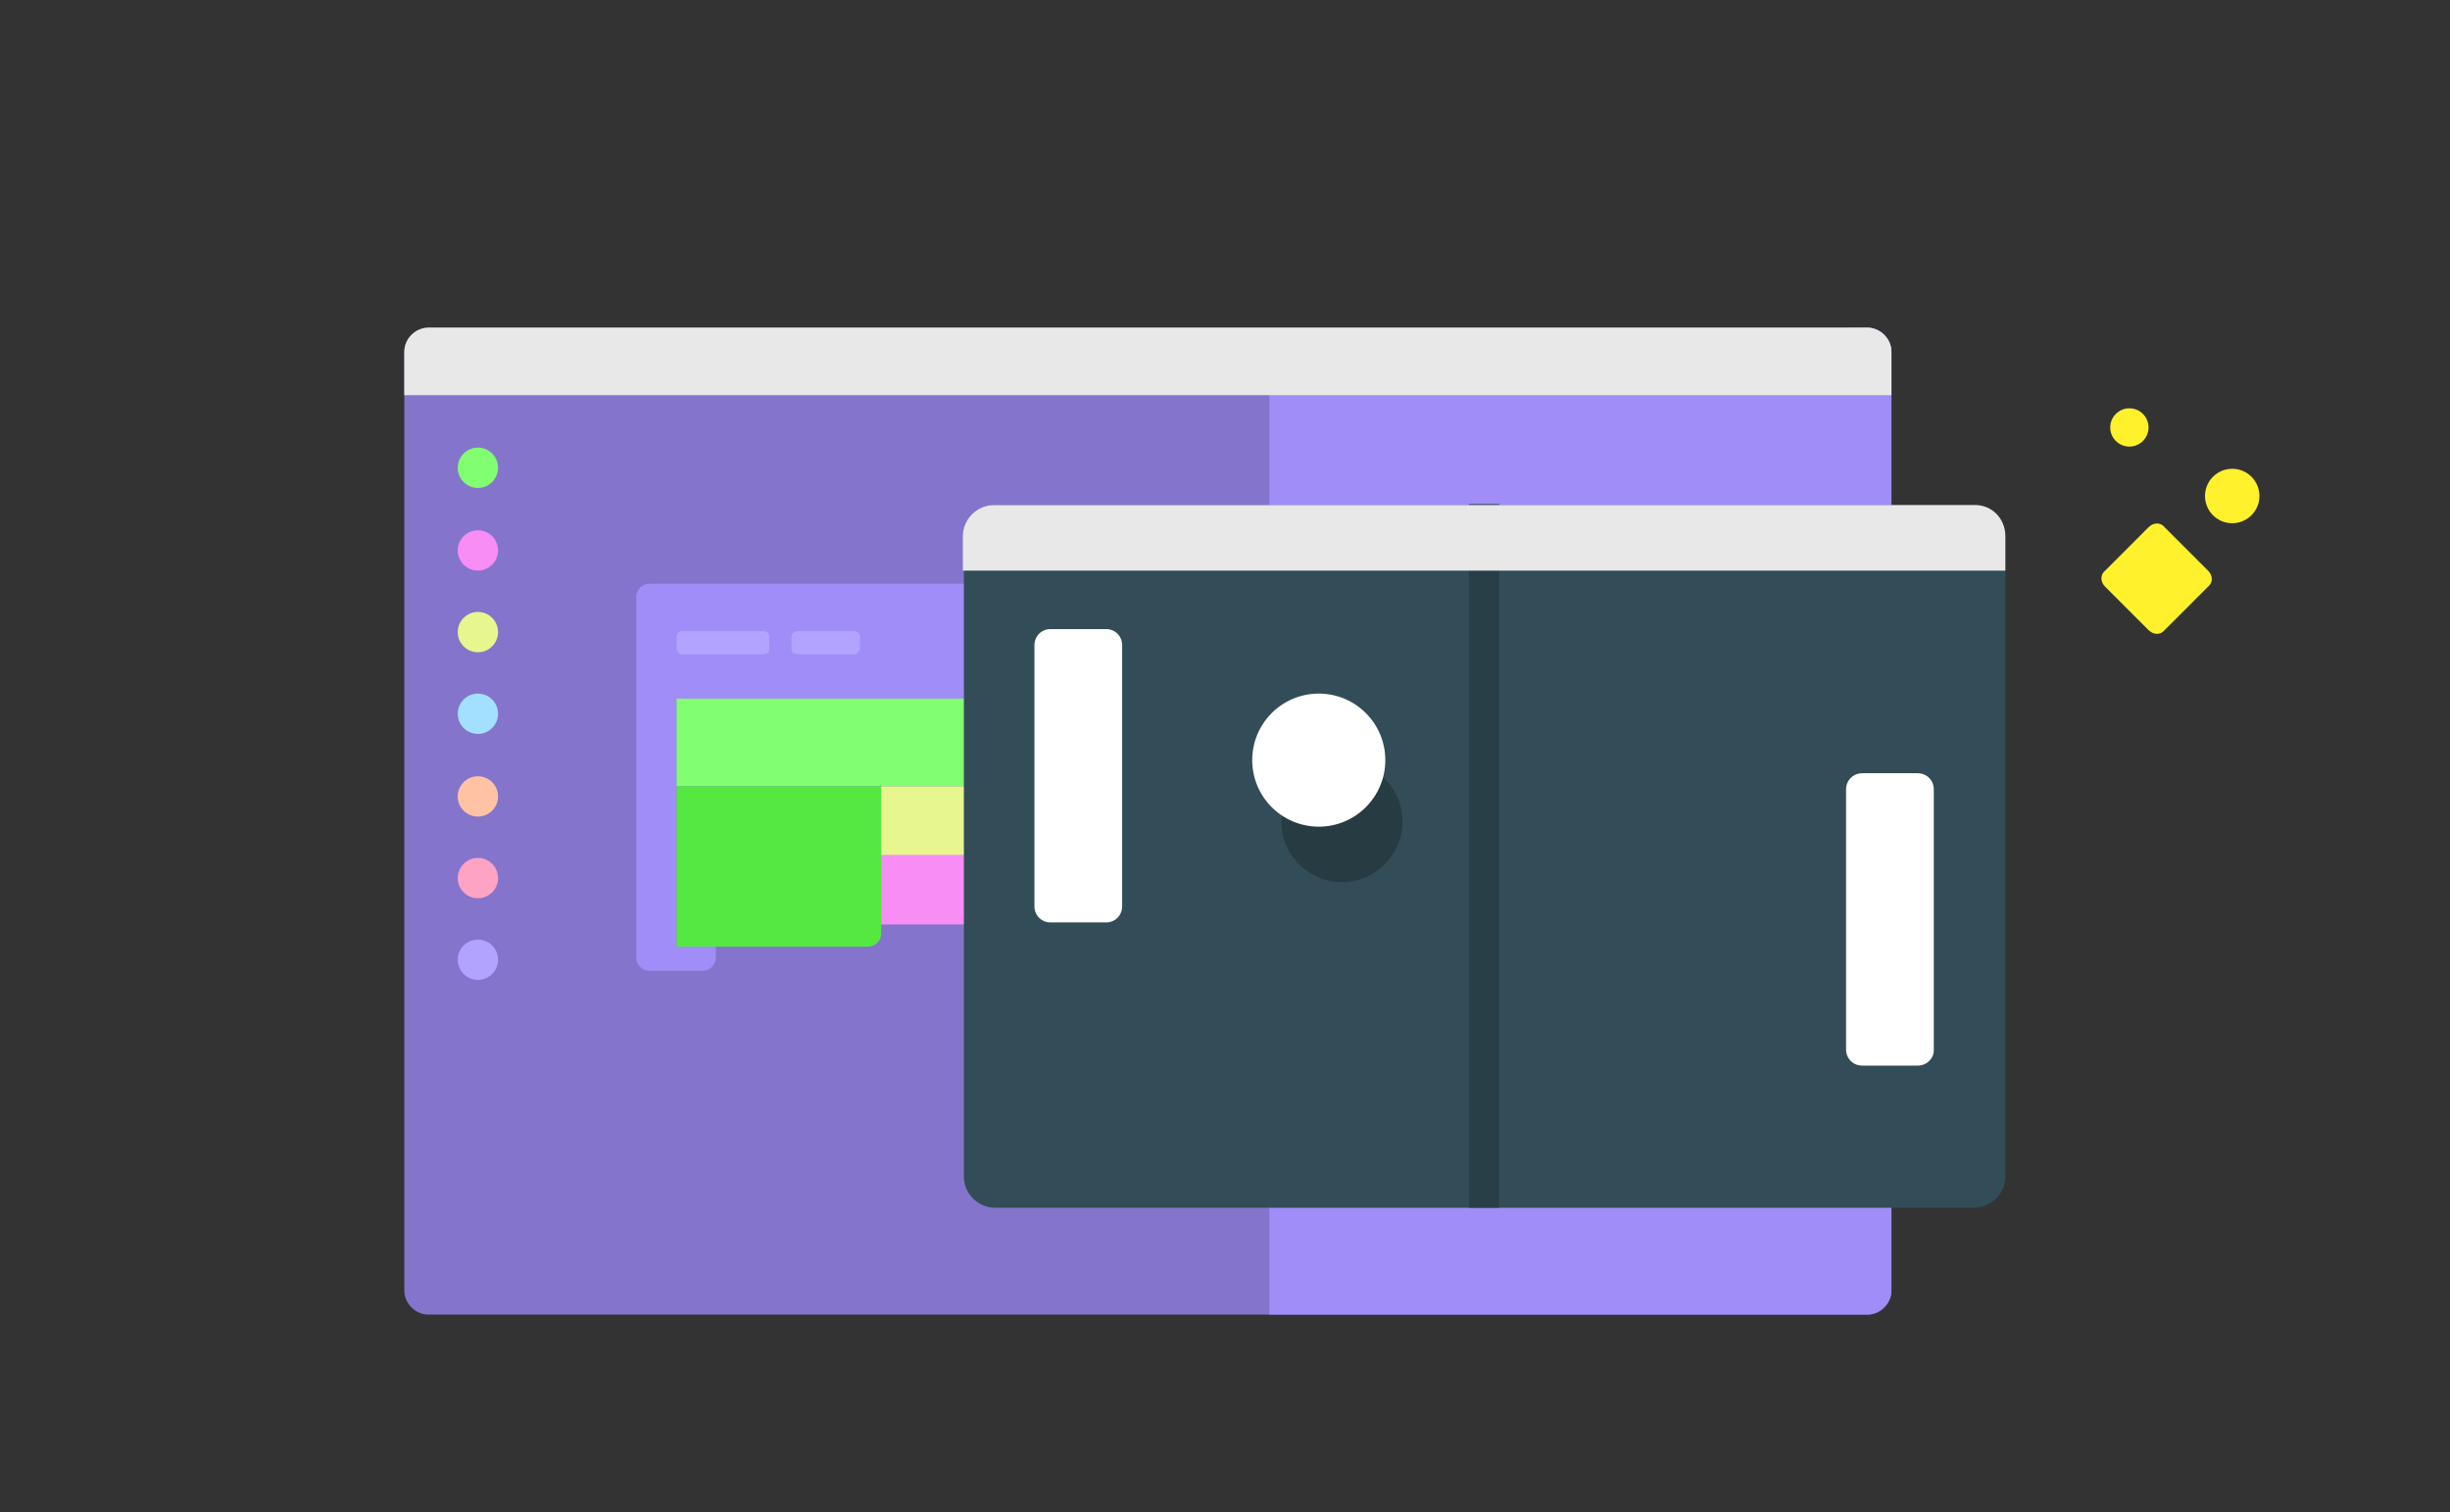<svg id="Layer_1" xmlns="http://www.w3.org/2000/svg" viewBox="0 0 243 150"><rect x="0" y="0" width="243" height="150" fill="#333333" stroke="none"/><style>.st0{fill:#8474cc}.st1{fill:#919191}.st2{fill:#fff;stroke:#000;stroke-width:1.168;stroke-miterlimit:10}.st3{fill:#715ec7}.st4{fill:#d6d6d6}.st5{fill:#7d68db}.st6{fill:#a08df7}.st7{fill:#b4a5f7}.st8{fill:#e8e8e8}.st9{fill:#9483e6}.st10{fill:#e8bb17}.st11{fill:#ffd82c}.st12{fill:#fff12c}.st13{fill:#fabf28}.st14{fill:#6554b3}.st15{fill:#ffc3a3}.st16{fill:#b1a3ff}.st17{fill:#a3e0ff}.st18{fill:#e8be20}.st19{fill:#ebc228}.st20{fill:#fff;stroke:#000;stroke-width:1.244;stroke-miterlimit:10}.st21{fill:#47d4ff}.st22{fill:#fff}.st23{fill:none;stroke:#29c3f2;stroke-width:2.4;stroke-miterlimit:10}.st24{fill:#443b69}.st25{fill:#584c87}.st26{fill:#ffd059}.st27{fill:#dceaf7}.st28{fill:#f7fbff}.st29{fill:#ffa640}.st30{fill:url(#SVGID_1_)}.st31{fill:url(#SVGID_2_)}.st32{fill:#ff8f40}.st33{fill:#28bfed}.st34{fill:#85f7ff}.st35{fill:url(#SVGID_3_)}.st36{fill:url(#SVGID_4_)}.st37{fill:#fff;stroke:#000;stroke-width:.5;stroke-miterlimit:10}.st38{enable-background:new}.st39{fill:#d4d4d4}.st40{stroke-width:1.413}.st40,.st41,.st42{fill:#fff;stroke:#000;stroke-miterlimit:10}.st41{stroke-width:.852}.st42{stroke-width:.568}.st43{fill:#52b1ff}.st44{fill:#fff;stroke:#ebebeb;stroke-width:2;stroke-miterlimit:10}.st45{fill:#ffa359}.st46{fill:#d9e9f7}.st47{fill:#c2c2c2}.st48{fill:#81ff70}.st49{fill:#55e841}.st50{fill:#e7f78d}.st51{fill:#f78df5}.st52{fill:#ffa3c5}.st53{fill:#71ff5e}.st54{fill:#afffa4}.st55{fill:#89ff79}.st56{fill:#61f54d}.st57{fill:#d19638}.st58{fill:#edb65c}.st59{fill:#4dde3a}.st60{fill:#65ed54}.st61{fill:#c78a36}.st62{fill:#93ff54}.st63{fill:#8af04f}.st64{fill:#57eb00}.st65{fill:#d6953a}.st66{fill:#eda540}.st67{fill:#e2deff}.st68{fill:#cbc2ff}.st69{opacity:.12}.st70{fill:#f06000}.st71{fill:#f70}.st72{fill:#ff9100}.st73{fill:#a1812c}.st74{fill:#3c3c3b}.st75,.st76{fill:none;stroke:#3c3c3b;stroke-width:6;stroke-miterlimit:10}.st76{stroke:#9d8fff}.st77{fill:#c5bdff}.st78{fill:#ffb300}.st79{clip-path:url(#SVGID_6_);fill:none;stroke-width:10}.st79,.st80,.st81,.st82{stroke:#ffb300;stroke-miterlimit:10}.st80{fill:#fff;stroke-linecap:round;stroke-linejoin:round;stroke-width:14}.st81,.st82{stroke-width:10}.st81{clip-path:url(#SVGID_8_);fill:none}.st82{fill:#fff}.st83{fill:#ffe23d}.st84{fill:#324d57}.st85{fill:none;stroke:#293f47;stroke-width:3;stroke-miterlimit:10}.st86{fill:#263b42}.st87{fill:#4f4f4f}</style><path class="st0" d="M187.6 34.9V128c0 1.3-1.1 2.4-2.4 2.4H42.5c-1.3 0-2.4-1.1-2.4-2.4V34.9c0-1.3 1.1-2.4 2.4-2.4h142.7c1.3 0 2.4 1.1 2.4 2.4z"/><path class="st6" d="M185.2 32.5c1.3 0 2.4 1.1 2.4 2.4V128c0 1.3-1.1 2.4-2.4 2.4h-59.3v-96l59.3-1.9z"/><path class="st8" d="M187.6 34.9v4.3H40.1v-4.3c0-1.3 1.1-2.4 2.4-2.4h142.7c1.3 0 2.4 1.1 2.4 2.4z"/><path class="st6" d="M64.4 96.3h5.3c.7 0 1.3-.6 1.3-1.3v-1.1h-3.9V69.3h33.5V59.2c0-.7-.6-1.3-1.3-1.3H64.4c-.7 0-1.3.6-1.3 1.3V95c0 .7.6 1.3 1.3 1.3z"/><path class="st48" d="M102.6 78H67.1v-8.7h35.5c.7 0 1.3.6 1.3 1.3v6.1c0 .7-.6 1.3-1.3 1.3z"/><path class="st49" d="M86.1 93.9h-19V78h20.3v14.6c0 .7-.6 1.3-1.3 1.3z"/><path class="st50" d="M98.7 84.9H87.4V78h11.2c.7 0 1.3.6 1.3 1.3v4.3c0 .7-.5 1.3-1.2 1.3z"/><path class="st51" d="M98.7 91.7H87.4v-6.9h11.2c.7 0 1.3.6 1.3 1.3v4.3c0 .7-.5 1.3-1.2 1.3z"/><path class="st16" d="M75.7 64.9h-8c-.4 0-.6-.3-.6-.6v-1.1c0-.4.3-.6.6-.6h8c.4 0 .6.3.6.6v1.1c.1.3-.2.6-.6.6zm9 0h-5.6c-.4 0-.6-.3-.6-.6v-1.1c0-.4.3-.6.6-.6h5.6c.4 0 .6.3.6.6v1.1c0 .3-.3.6-.6.6z"/><circle class="st48" cx="47.4" cy="46.4" r="2"/><circle class="st51" cx="47.4" cy="54.6" r="2"/><circle class="st50" cx="47.4" cy="62.7" r="2"/><circle class="st17" cx="47.4" cy="70.8" r="2"/><circle class="st15" cx="47.4" cy="79" r="2"/><circle class="st52" cx="47.4" cy="87.1" r="2"/><circle class="st16" cx="47.4" cy="95.2" r="2"/><path class="st84" d="M198.9 53.2v63.5c0 1.7-1.4 3.1-3.2 3.1h-97c-1.7 0-3.1-1.4-3.1-3.1V53.2c0-1.7 1.4-3.1 3.1-3.1h97.2c1.6-.1 3 1.3 3 3.1z"/><path class="st85" d="M147.2 119.8V50"/><path class="st8" d="M198.9 53.2v3.4H95.5v-3.4c0-1.7 1.4-3.1 3.1-3.1h97.1c1.8-.1 3.2 1.3 3.2 3.1z"/><path class="st12" d="M213.1 62.5l-4.3-4.3c-.5-.5-.5-1.2 0-1.6l4.3-4.3c.5-.5 1.2-.5 1.6 0l4.3 4.3c.5.5.5 1.2 0 1.6l-4.3 4.3c-.4.5-1.1.5-1.6 0z"/><circle class="st12" cx="221.4" cy="49.2" r="2.7"/><circle class="st12" cx="211.2" cy="42.4" r="1.9"/><path class="st22" d="M109.7 91.5h-5.5c-.9 0-1.6-.7-1.6-1.6V64c0-.9.7-1.6 1.6-1.6h5.5c.9 0 1.6.7 1.6 1.6v25.9c0 .9-.7 1.6-1.6 1.6zm80.5 14.2h-5.5c-.9 0-1.6-.7-1.6-1.6V78.3c0-.9.7-1.6 1.6-1.6h5.5c.9 0 1.6.7 1.6 1.6v25.9c0 .8-.7 1.5-1.6 1.5z"/><circle class="st86" cx="133.1" cy="81.5" r="6"/><circle class="st22" cx="130.8" cy="75.4" r="6.6"/></svg>